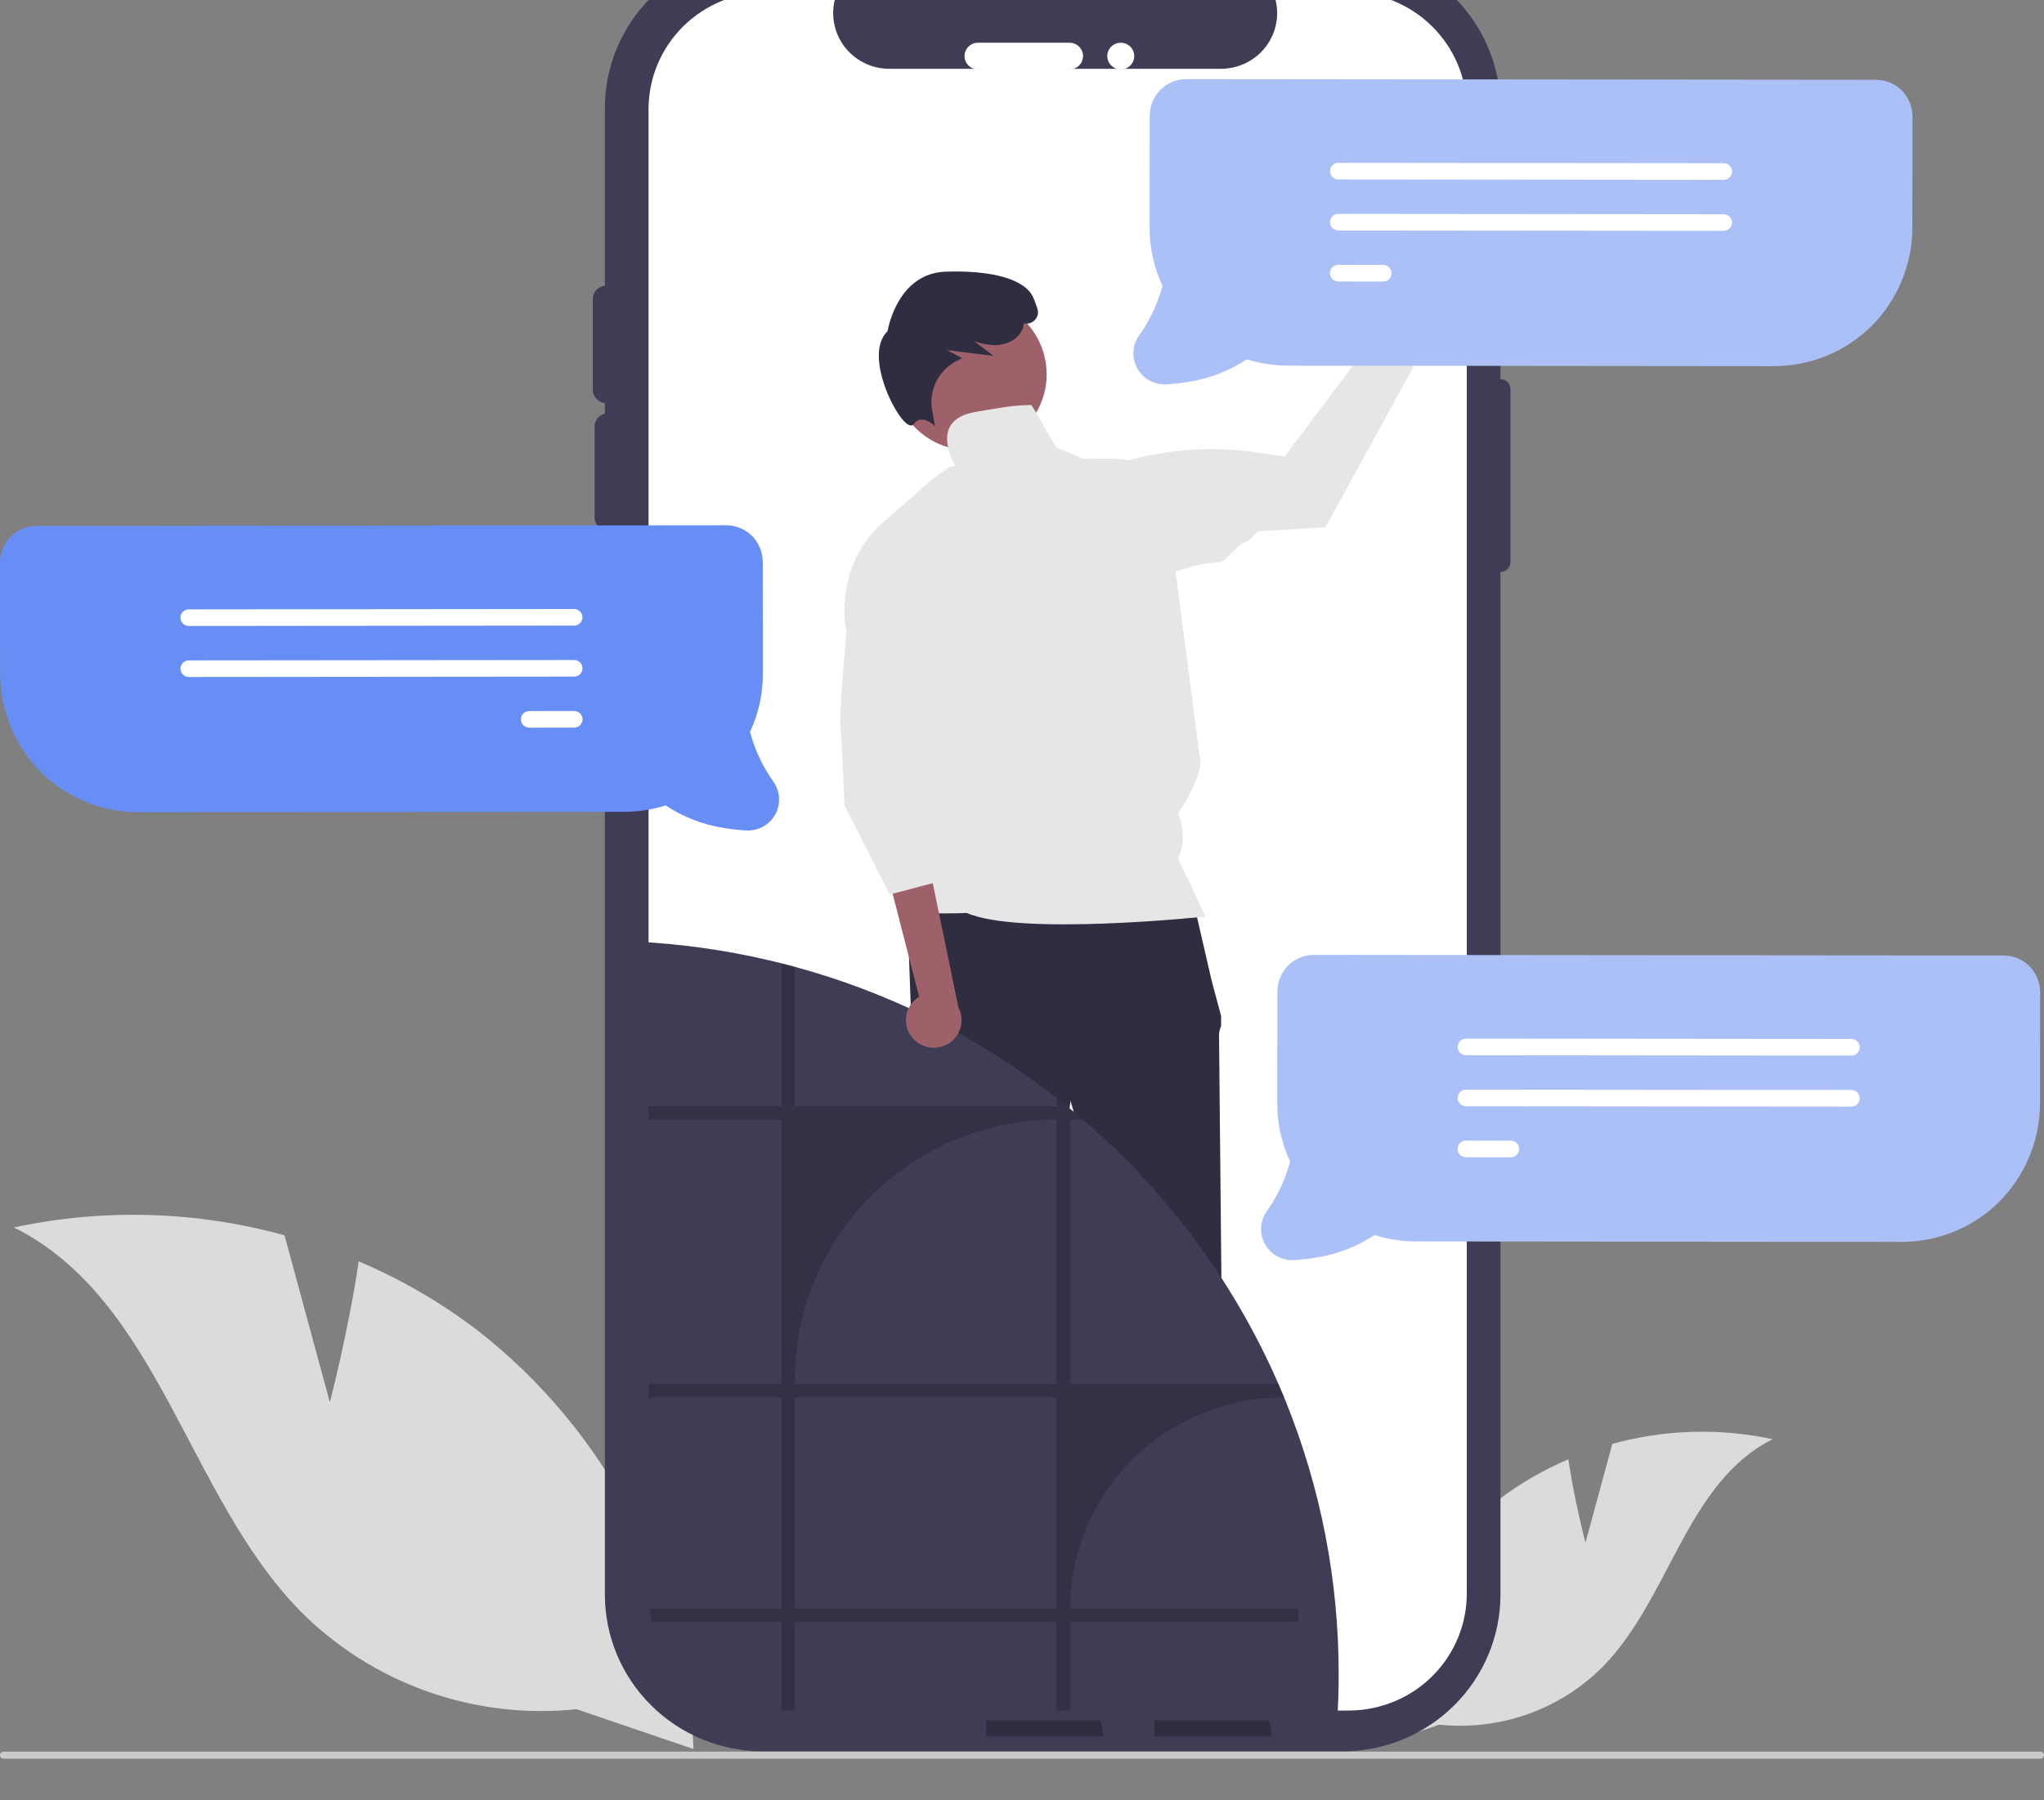 <svg width="84" height="74" viewBox="0 0 84 74" fill="none" xmlns="http://www.w3.org/2000/svg">
<rect x="0" y="0" width="84" height="74" fill="#808080" stroke="none"/>
<g clip-path="url(#clip0_315_194)">
<path d="M65.156 63.413L66.26 59.349C68.407 58.755 70.668 58.689 72.847 59.158C69.308 60.926 68.633 65.688 65.871 68.505C65.003 69.377 63.948 70.045 62.784 70.458C61.62 70.871 60.377 71.019 59.148 70.891L56.3 71.86C56.382 69.884 56.896 67.948 57.805 66.187C58.714 64.426 59.998 62.882 61.567 61.66C62.454 60.983 63.424 60.42 64.453 59.983C64.702 61.684 65.156 63.413 65.156 63.413Z" fill="#DBDBDB"/>
<path d="M13.555 57.635L11.692 50.777C8.068 49.774 4.251 49.663 0.574 50.453C6.548 53.438 7.686 61.475 12.348 66.23C13.813 67.702 15.594 68.828 17.559 69.525C19.523 70.222 21.62 70.472 23.695 70.256L28.501 71.892C28.363 68.556 27.496 65.29 25.962 62.318C24.427 59.346 22.261 56.739 19.613 54.676C18.115 53.534 16.478 52.583 14.741 51.846C14.322 54.718 13.555 57.635 13.555 57.635Z" fill="#DBDBDB"/>
<path d="M61.663 15.582V4.446C61.663 2.736 60.978 1.097 59.759 -0.112C58.539 -1.321 56.886 -2 55.161 -2H31.36C29.636 -2 27.982 -1.321 26.763 -0.112C25.543 1.097 24.858 2.736 24.858 4.446V65.543C24.858 67.252 25.543 68.892 26.763 70.1C27.982 71.309 29.636 71.988 31.36 71.988H55.161C56.886 71.988 58.539 71.309 59.759 70.1C60.978 68.892 61.663 67.252 61.663 65.543V23.51C61.717 23.51 61.77 23.499 61.82 23.479C61.87 23.458 61.915 23.428 61.953 23.391C61.991 23.353 62.022 23.308 62.042 23.259C62.063 23.209 62.073 23.157 62.073 23.103V15.989C62.073 15.881 62.03 15.778 61.953 15.701C61.876 15.625 61.772 15.582 61.663 15.582Z" fill="#3F3D56"/>
<path d="M60.279 4.49V65.499C60.28 66.766 59.775 67.982 58.876 68.883C57.977 69.784 56.756 70.296 55.478 70.309C55.46 70.311 55.442 70.312 55.424 70.312H31.508C30.22 70.312 28.985 69.804 28.075 68.902C27.164 67.999 26.652 66.775 26.652 65.499V4.49C26.652 3.213 27.164 1.989 28.075 1.087C28.985 0.184 30.22 -0.323 31.508 -0.323H34.41C34.267 0.024 34.213 0.401 34.252 0.774C34.29 1.147 34.421 1.505 34.632 1.816C34.843 2.128 35.128 2.383 35.462 2.559C35.795 2.736 36.168 2.828 36.546 2.828H50.182C50.56 2.827 50.932 2.734 51.265 2.558C51.598 2.381 51.883 2.126 52.094 1.815C52.304 1.504 52.435 1.146 52.474 0.773C52.512 0.4 52.458 0.024 52.316 -0.323H55.424C56.712 -0.323 57.947 0.184 58.857 1.087C59.768 1.989 60.279 3.213 60.279 4.49Z" fill="white"/>
<path d="M24.99 21.813C24.843 21.813 24.702 21.755 24.599 21.652C24.495 21.549 24.436 21.41 24.436 21.264V17.533C24.436 17.388 24.495 17.248 24.599 17.146C24.703 17.043 24.843 16.985 24.99 16.985C25.136 16.985 25.277 17.043 25.381 17.146C25.485 17.248 25.543 17.388 25.543 17.533V21.264C25.543 21.41 25.485 21.549 25.381 21.652C25.277 21.755 25.137 21.813 24.99 21.813Z" fill="#3F3D56"/>
<path d="M24.915 16.57C24.768 16.57 24.628 16.512 24.524 16.409C24.42 16.306 24.362 16.167 24.362 16.022V12.29C24.362 12.145 24.42 12.006 24.524 11.903C24.628 11.8 24.768 11.743 24.915 11.743C25.062 11.743 25.202 11.8 25.306 11.903C25.41 12.006 25.468 12.145 25.468 12.29V16.022C25.468 16.167 25.41 16.306 25.306 16.409C25.203 16.512 25.062 16.57 24.915 16.57Z" fill="#3F3D56"/>
<path d="M39.638 2.305C39.638 2.159 39.696 2.02 39.8 1.917C39.904 1.814 40.044 1.756 40.191 1.756H43.955C44.102 1.756 44.242 1.814 44.346 1.917C44.449 2.02 44.508 2.159 44.508 2.305C44.508 2.45 44.449 2.589 44.346 2.692C44.242 2.795 44.102 2.853 43.955 2.853H40.191C40.044 2.853 39.904 2.795 39.8 2.692C39.696 2.589 39.638 2.45 39.638 2.305Z" fill="white"/>
<path d="M24.99 28.178C24.843 28.177 24.702 28.12 24.599 28.017C24.495 27.914 24.436 27.774 24.436 27.629V23.898C24.436 23.753 24.495 23.613 24.599 23.511C24.703 23.408 24.843 23.35 24.99 23.35C25.136 23.35 25.277 23.408 25.381 23.511C25.485 23.613 25.543 23.753 25.543 23.898V27.629C25.543 27.774 25.485 27.914 25.381 28.017C25.277 28.12 25.137 28.177 24.99 28.178Z" fill="#3F3D56"/>
<path d="M46.058 2.853C46.364 2.853 46.612 2.608 46.612 2.305C46.612 2.002 46.364 1.756 46.058 1.756C45.752 1.756 45.505 2.002 45.505 2.305C45.505 2.608 45.752 2.853 46.058 2.853Z" fill="white"/>
<path d="M40.867 67.945L42.357 67.945L43.066 62.249H40.867L40.867 67.945Z" fill="#9E616A"/>
<path d="M40.523 69.464L40.943 69.464L42.58 68.804L43.457 69.464C43.953 69.464 44.428 69.659 44.779 70.006C45.13 70.354 45.327 70.825 45.327 71.317V71.377L40.523 71.377L40.523 69.464Z" fill="#2F2E41"/>
<path d="M47.788 67.945L49.278 67.945L49.986 62.249H47.788L47.788 67.945Z" fill="#9E616A"/>
<path d="M47.444 69.464L47.863 69.464L49.5 68.804L50.378 69.464H50.378C50.874 69.464 51.349 69.659 51.7 70.006C52.05 70.354 52.247 70.825 52.247 71.317V71.377L47.444 71.377L47.444 69.464Z" fill="#2F2E41"/>
<path d="M48.979 36.774L37.275 37.077L37.478 42.727C37.478 42.727 37.275 44.24 37.682 44.644C38.089 45.047 38.292 45.047 38.089 45.754C37.885 46.46 38.961 47.613 38.83 47.743C38.7 47.872 38.394 48.579 38.394 48.579L39.412 54.33C39.412 54.33 40.124 64.318 40.328 64.519C40.531 64.721 40.735 64.519 40.531 65.024C40.328 65.528 40.124 65.327 40.328 65.528C40.508 65.721 40.678 65.923 40.837 66.134H43.297C43.297 66.134 43.483 65.125 43.483 65.024C43.483 64.923 43.686 64.318 43.686 64.217C43.686 64.116 43.507 63.938 43.507 63.938C43.444 63.733 43.402 63.522 43.381 63.309C43.381 63.107 42.77 55.338 42.77 55.338L43.992 45.249L46.943 55.137C46.943 55.137 46.943 63.813 47.147 64.015C47.35 64.217 47.35 64.116 47.248 64.519C47.147 64.923 46.74 64.822 47.045 65.125C47.35 65.427 47.452 64.923 47.35 65.427L47.248 65.932L50.302 65.975C50.302 65.975 50.709 65.125 50.505 64.822C50.302 64.519 50.314 64.602 50.562 64.107C50.81 63.611 50.912 63.511 50.81 63.41C50.709 63.309 50.709 62.772 50.709 62.772L50.2 53.119C50.2 53.119 50.098 42.929 50.098 42.626C50.09 42.47 50.119 42.315 50.183 42.172V41.761L49.793 40.306L48.979 36.774Z" fill="#2F2E41"/>
<path d="M39.858 18.512C41.6 18.512 43.013 17.111 43.013 15.384C43.013 13.657 41.6 12.256 39.858 12.256C38.116 12.256 36.703 13.657 36.703 15.384C36.703 17.111 38.116 18.512 39.858 18.512Z" fill="#9E616A"/>
<path d="M38.425 17.511L38.297 17.41C38.295 17.408 38.052 17.217 37.821 17.25C37.768 17.259 37.718 17.279 37.673 17.308C37.629 17.338 37.591 17.376 37.563 17.421C37.547 17.446 37.523 17.465 37.496 17.477C37.468 17.488 37.438 17.491 37.409 17.486C37.109 17.439 36.567 16.558 36.294 15.674C36.125 15.129 35.927 14.14 36.474 13.614C36.516 13.375 36.952 11.226 38.87 11.166C40.842 11.104 42.156 11.499 42.472 12.247C42.526 12.375 42.581 12.525 42.634 12.693C42.661 12.775 42.665 12.863 42.644 12.947C42.622 13.031 42.578 13.107 42.515 13.167C42.458 13.222 42.388 13.262 42.311 13.284C42.234 13.305 42.153 13.308 42.075 13.291C42.066 13.387 42.04 13.481 42 13.569C41.828 13.939 41.394 14.181 40.895 14.185C40.599 14.18 40.307 14.124 40.031 14.019L40.829 14.628L38.921 14.393L39.546 14.724L39.421 14.783C39.033 14.954 38.712 15.247 38.51 15.617C38.307 15.988 38.234 16.414 38.303 16.83L38.425 17.511Z" fill="#2F2E41"/>
<path d="M48.404 35.279C48.848 34.52 48.425 33.422 48.425 33.422C48.425 33.422 49.574 31.738 49.292 31.02L47.939 20.631C47.939 20.631 47.517 19.514 46.53 18.955C46.26 18.802 44.839 18.862 44.527 18.864L43.516 18.436C43.457 18.648 42.353 16.431 42.347 16.651C41.643 16.651 41.189 16.748 40.093 16.931C38.19 17.249 39.149 18.953 39.269 19.155C39.221 19.158 39.172 19.165 39.125 19.175C38.877 19.221 38.031 19.946 38.031 19.946L36.519 21.277C34.241 23.05 34.751 25.816 34.751 25.816L38.074 29.13L36.618 35.781C36.618 35.781 37.237 36.769 36.917 37.211C36.597 37.654 39.735 37.527 39.735 37.527C41.901 38.484 49.531 37.675 49.531 37.675C49.425 37.401 48.404 35.279 48.404 35.279Z" fill="#E6E6E6"/>
<path d="M0.146 72.29H83.853C83.892 72.29 83.929 72.275 83.957 72.247C83.984 72.22 83.999 72.183 83.999 72.145C83.999 72.107 83.984 72.07 83.957 72.043C83.929 72.015 83.892 72 83.853 72H0.146C0.107 72 0.07 72.015 0.043 72.043C0.015 72.07 0 72.107 0 72.145C0 72.183 0.015 72.22 0.043 72.247C0.07 72.275 0.107 72.29 0.146 72.29Z" fill="#CACACA"/>
<path d="M55.014 68.823C55.014 69.455 54.994 70.081 54.954 70.703C54.936 70.705 54.918 70.706 54.901 70.705H30.984C29.902 70.705 28.851 70.347 27.998 69.687C27.145 69.028 26.538 68.104 26.274 67.064C26.228 66.882 26.193 66.698 26.17 66.512C26.143 66.307 26.129 66.1 26.129 65.892V38.704C27.97 38.794 29.798 39.05 31.591 39.469C31.767 39.509 31.941 39.552 32.115 39.596C32.126 39.598 32.137 39.602 32.148 39.604C32.324 39.648 32.498 39.694 32.671 39.742C36.368 40.748 39.839 42.442 42.898 44.734C43.074 44.864 43.248 44.998 43.422 45.133L43.455 45.159C43.745 45.385 44.03 45.617 44.311 45.855C44.374 45.908 44.436 45.961 44.498 46.016C44.649 46.145 44.8 46.277 44.947 46.409C48.21 49.32 50.8 52.895 52.54 56.89C52.597 57.02 52.653 57.152 52.708 57.283C52.73 57.337 52.752 57.391 52.774 57.444C52.795 57.493 52.815 57.542 52.834 57.59C54.279 61.162 55.019 64.975 55.014 68.823Z" fill="#3F3D56"/>
<path opacity="0.2" d="M43.978 66.119C43.978 64.979 44.204 63.851 44.644 62.799C45.084 61.746 45.728 60.79 46.541 59.984C47.353 59.179 48.318 58.54 49.38 58.104C50.442 57.668 51.58 57.444 52.729 57.444H52.774C52.752 57.39 52.73 57.337 52.708 57.283C52.653 57.152 52.597 57.02 52.54 56.89H43.978V46.016H44.498C44.437 45.961 44.374 45.907 44.311 45.855C44.03 45.617 43.745 45.385 43.455 45.158L43.422 45.133V45.462H32.671V39.741C32.498 39.694 32.324 39.648 32.148 39.604C32.137 39.601 32.126 39.598 32.115 39.595V45.462H26.653V46.016H32.115V56.89H26.653V57.444H32.115V66.119H26.693C26.717 66.305 26.752 66.489 26.798 66.67H32.115V70.312H32.671V66.67H43.422V70.312H43.978V66.67H53.358V66.119H43.978ZM43.422 66.119H32.671V57.444H43.422V66.119ZM43.422 56.89H32.671V56.673C32.671 53.846 33.804 51.136 35.82 49.137C37.836 47.139 40.571 46.016 43.422 46.016V56.89Z" fill="black"/>
<path d="M37.517 42.68C37.407 42.557 37.325 42.412 37.277 42.254C37.23 42.096 37.217 41.93 37.242 41.767C37.266 41.604 37.326 41.449 37.417 41.311C37.508 41.173 37.629 41.057 37.771 40.971L36.337 35.385L38.297 36.13L39.386 41.405C39.517 41.65 39.552 41.934 39.485 42.203C39.418 42.473 39.254 42.708 39.023 42.865C38.793 43.023 38.512 43.091 38.235 43.057C37.957 43.023 37.702 42.889 37.517 42.68Z" fill="#9E616A"/>
<path d="M34.879 24.753L34.702 26.984C34.702 26.984 34.482 29.435 34.54 29.888C34.597 30.341 34.705 33.108 34.705 33.108L36.57 36.767L38.684 36.208L38.557 34.492L38.684 36.068L38.965 34.671L38.261 32.297L38.684 31.459L38.471 28.645L34.879 24.753Z" fill="#E6E6E6"/>
<path d="M83.484 39.804C83.235 39.512 82.882 39.325 82.498 39.284C82.444 39.278 82.389 39.275 82.334 39.275L54.004 39.249C53.799 39.248 53.596 39.289 53.407 39.37C53.219 39.45 53.049 39.567 52.908 39.715C52.637 40.007 52.489 40.391 52.494 40.788L52.49 45.351C52.488 46.177 52.668 46.994 53.019 47.744C52.823 48.48 52.496 49.175 52.053 49.796C51.915 49.993 51.836 50.225 51.825 50.464C51.814 50.703 51.871 50.941 51.99 51.15C52.109 51.358 52.285 51.529 52.498 51.643C52.711 51.757 52.952 51.809 53.193 51.794C53.491 51.775 53.789 51.742 54.084 51.693C54.943 51.56 55.762 51.243 56.486 50.766C57.043 50.939 57.623 51.028 58.206 51.028L78.127 51.047C78.878 51.049 79.623 50.904 80.317 50.619C81.011 50.334 81.641 49.915 82.17 49.386C83.248 48.295 83.848 46.825 83.837 45.297L83.841 40.819C83.847 40.45 83.721 40.09 83.484 39.804Z" fill="#AAC0F6"/>
<path d="M76.082 43.389L60.248 43.374C60.203 43.374 60.158 43.365 60.116 43.348C60.075 43.331 60.037 43.306 60.005 43.274C59.973 43.242 59.947 43.204 59.93 43.163C59.913 43.121 59.904 43.077 59.904 43.032C59.904 42.987 59.913 42.943 59.93 42.901C59.948 42.86 59.973 42.822 60.005 42.791C60.037 42.759 60.075 42.734 60.117 42.717C60.159 42.7 60.204 42.691 60.249 42.691L76.083 42.706C76.174 42.706 76.262 42.742 76.326 42.806C76.391 42.87 76.427 42.957 76.427 43.047C76.427 43.138 76.391 43.225 76.326 43.289C76.261 43.353 76.174 43.389 76.082 43.389Z" fill="white"/>
<path d="M76.08 45.485L60.246 45.471C60.201 45.471 60.156 45.462 60.114 45.444C60.073 45.427 60.035 45.402 60.003 45.37C59.971 45.339 59.946 45.301 59.928 45.26C59.911 45.218 59.902 45.174 59.902 45.129C59.902 45.084 59.911 45.04 59.928 44.998C59.946 44.957 59.971 44.919 60.003 44.887C60.035 44.856 60.073 44.831 60.115 44.813C60.157 44.796 60.202 44.788 60.247 44.788L76.081 44.802C76.172 44.802 76.26 44.838 76.324 44.903C76.389 44.967 76.425 45.053 76.425 45.144C76.425 45.235 76.389 45.322 76.324 45.386C76.259 45.45 76.172 45.485 76.08 45.485Z" fill="white"/>
<path d="M62.09 47.569L60.244 47.567C60.199 47.567 60.154 47.558 60.112 47.541C60.071 47.523 60.033 47.498 60.001 47.467C59.969 47.435 59.944 47.397 59.926 47.356C59.909 47.314 59.9 47.27 59.9 47.225C59.9 47.18 59.909 47.136 59.926 47.094C59.944 47.053 59.969 47.015 60.001 46.984C60.033 46.952 60.071 46.927 60.113 46.91C60.155 46.892 60.2 46.884 60.245 46.884L62.09 46.886C62.181 46.886 62.269 46.922 62.333 46.986C62.398 47.05 62.434 47.137 62.434 47.227C62.434 47.318 62.397 47.405 62.333 47.468C62.268 47.532 62.181 47.569 62.09 47.569Z" fill="white"/>
<path d="M0.357 22.146C0.606 21.853 0.959 21.667 1.343 21.625C1.397 21.62 1.452 21.617 1.507 21.617L29.837 21.59C30.042 21.59 30.245 21.631 30.434 21.711C30.622 21.791 30.792 21.909 30.933 22.056C31.204 22.349 31.352 22.733 31.347 23.13L31.351 27.692C31.354 28.518 31.173 29.335 30.822 30.085C31.018 30.821 31.345 31.516 31.788 32.138C31.926 32.334 32.005 32.566 32.016 32.805C32.027 33.045 31.97 33.282 31.851 33.491C31.732 33.7 31.556 33.871 31.343 33.985C31.131 34.099 30.89 34.151 30.648 34.135C30.35 34.117 30.052 34.083 29.757 34.034C28.898 33.901 28.079 33.585 27.355 33.107C26.799 33.281 26.218 33.369 25.635 33.369L5.714 33.388C4.963 33.391 4.219 33.245 3.525 32.96C2.83 32.675 2.2 32.256 1.671 31.727C0.593 30.636 -0.006 29.166 0.004 27.639L0 23.161C-0.006 22.791 0.12 22.431 0.357 22.146Z" fill="#678EF4"/>
<path d="M7.414 25.389C7.414 25.298 7.451 25.211 7.515 25.147C7.58 25.083 7.667 25.047 7.758 25.047L23.593 25.032C23.684 25.032 23.771 25.068 23.836 25.132C23.901 25.196 23.937 25.283 23.937 25.373C23.937 25.464 23.901 25.551 23.837 25.615C23.772 25.679 23.684 25.715 23.593 25.715L7.759 25.73C7.668 25.73 7.58 25.694 7.516 25.63C7.451 25.566 7.415 25.479 7.414 25.389Z" fill="white"/>
<path d="M7.416 27.485C7.416 27.395 7.453 27.308 7.517 27.244C7.582 27.18 7.669 27.144 7.76 27.144L23.594 27.129C23.686 27.129 23.773 27.165 23.838 27.229C23.903 27.293 23.939 27.38 23.939 27.47C23.939 27.561 23.903 27.648 23.839 27.712C23.774 27.776 23.686 27.812 23.595 27.812L7.761 27.827C7.67 27.827 7.582 27.791 7.518 27.727C7.453 27.663 7.416 27.576 7.416 27.485Z" fill="white"/>
<path d="M21.407 29.569C21.407 29.478 21.443 29.391 21.508 29.327C21.572 29.263 21.66 29.227 21.751 29.227L23.596 29.225C23.688 29.225 23.775 29.261 23.84 29.325C23.905 29.389 23.941 29.476 23.941 29.566C23.941 29.657 23.905 29.744 23.84 29.808C23.776 29.872 23.688 29.908 23.597 29.908L21.752 29.91C21.66 29.91 21.573 29.874 21.508 29.81C21.444 29.746 21.407 29.659 21.407 29.569Z" fill="white"/>
<path d="M57.417 11.586C57.26 11.664 57.121 11.776 57.011 11.913C56.902 12.051 56.824 12.21 56.783 12.38C56.742 12.551 56.74 12.728 56.776 12.899C56.811 13.07 56.885 13.232 56.99 13.372L54.581 16.893L56.811 16.922L58.757 13.574C58.983 13.383 59.13 13.116 59.171 12.824C59.212 12.532 59.143 12.235 58.978 11.99C58.813 11.745 58.563 11.569 58.275 11.494C57.987 11.42 57.682 11.452 57.417 11.586Z" fill="#9E616A"/>
<path d="M58.182 14.907L54.471 21.671L54.438 21.673C54.411 21.675 53.23 21.752 51.788 21.83C51.545 21.843 51.402 22.271 51.148 22.284C50.973 22.292 50.328 23.096 50.151 23.105C48.58 23.179 47.678 23.891 47.08 23.835C46.27 23.768 45.19 21.558 44.601 21.002L44.587 20.987L44.585 20.967C44.544 20.561 44.643 20.154 44.867 19.812C45.091 19.47 45.425 19.213 45.816 19.085C47.704 18.476 49.709 18.31 51.673 18.601L52.79 18.767L56.18 14.253L58.182 14.907Z" fill="#E6E6E6"/>
<path d="M78.238 3.808C77.989 3.515 77.636 3.329 77.252 3.288C77.197 3.282 77.143 3.279 77.088 3.279L48.758 3.252C48.553 3.252 48.35 3.293 48.161 3.373C47.973 3.453 47.803 3.571 47.662 3.719C47.391 4.011 47.243 4.395 47.248 4.792L47.244 9.354C47.241 10.181 47.422 10.998 47.773 11.748C47.577 12.483 47.25 13.178 46.807 13.8C46.669 13.997 46.59 14.228 46.579 14.467C46.568 14.707 46.625 14.945 46.744 15.153C46.863 15.362 47.039 15.533 47.252 15.647C47.464 15.761 47.705 15.813 47.946 15.797C48.245 15.779 48.542 15.745 48.838 15.697C49.697 15.563 50.516 15.247 51.24 14.769C51.796 14.943 52.376 15.031 52.96 15.031L72.881 15.05C73.632 15.053 74.376 14.907 75.07 14.622C75.764 14.337 76.394 13.918 76.924 13.389C78.002 12.298 78.601 10.829 78.59 9.301L78.595 4.823C78.601 4.453 78.474 4.094 78.238 3.808Z" fill="#AAC0F6"/>
<path d="M70.836 7.392L55.002 7.377C54.957 7.377 54.912 7.368 54.87 7.351C54.828 7.334 54.79 7.309 54.758 7.277C54.726 7.245 54.701 7.208 54.684 7.166C54.666 7.125 54.658 7.08 54.658 7.036C54.658 6.991 54.667 6.946 54.684 6.905C54.701 6.863 54.727 6.826 54.759 6.794C54.791 6.762 54.829 6.737 54.871 6.72C54.913 6.703 54.957 6.694 55.002 6.694L70.837 6.709C70.928 6.709 71.016 6.745 71.08 6.809C71.145 6.873 71.181 6.96 71.181 7.051C71.181 7.141 71.144 7.228 71.08 7.292C71.015 7.356 70.927 7.392 70.836 7.392Z" fill="white"/>
<path d="M70.834 9.488L55 9.474C54.909 9.473 54.821 9.437 54.756 9.373C54.692 9.309 54.656 9.222 54.656 9.132C54.656 9.041 54.692 8.954 54.757 8.89C54.822 8.826 54.909 8.79 55.001 8.791L70.835 8.805C70.926 8.805 71.013 8.841 71.078 8.905C71.143 8.97 71.179 9.056 71.179 9.147C71.179 9.238 71.142 9.324 71.078 9.388C71.013 9.452 70.925 9.488 70.834 9.488Z" fill="white"/>
<path d="M56.843 11.572L54.998 11.57C54.953 11.57 54.908 11.561 54.866 11.544C54.824 11.527 54.786 11.502 54.755 11.47C54.722 11.438 54.697 11.401 54.68 11.359C54.663 11.318 54.654 11.273 54.654 11.228C54.654 11.184 54.663 11.139 54.68 11.098C54.697 11.056 54.723 11.019 54.755 10.987C54.787 10.955 54.825 10.93 54.867 10.913C54.909 10.896 54.953 10.887 54.999 10.887L56.844 10.889C56.935 10.889 57.023 10.925 57.087 10.989C57.151 11.053 57.188 11.14 57.188 11.231C57.187 11.321 57.151 11.408 57.087 11.472C57.022 11.536 56.934 11.572 56.843 11.572Z" fill="white"/>
</g>
<defs>
<clipPath id="clip0_315_194">
<rect width="84" height="74" fill="white"/>
</clipPath>
</defs>
</svg>

